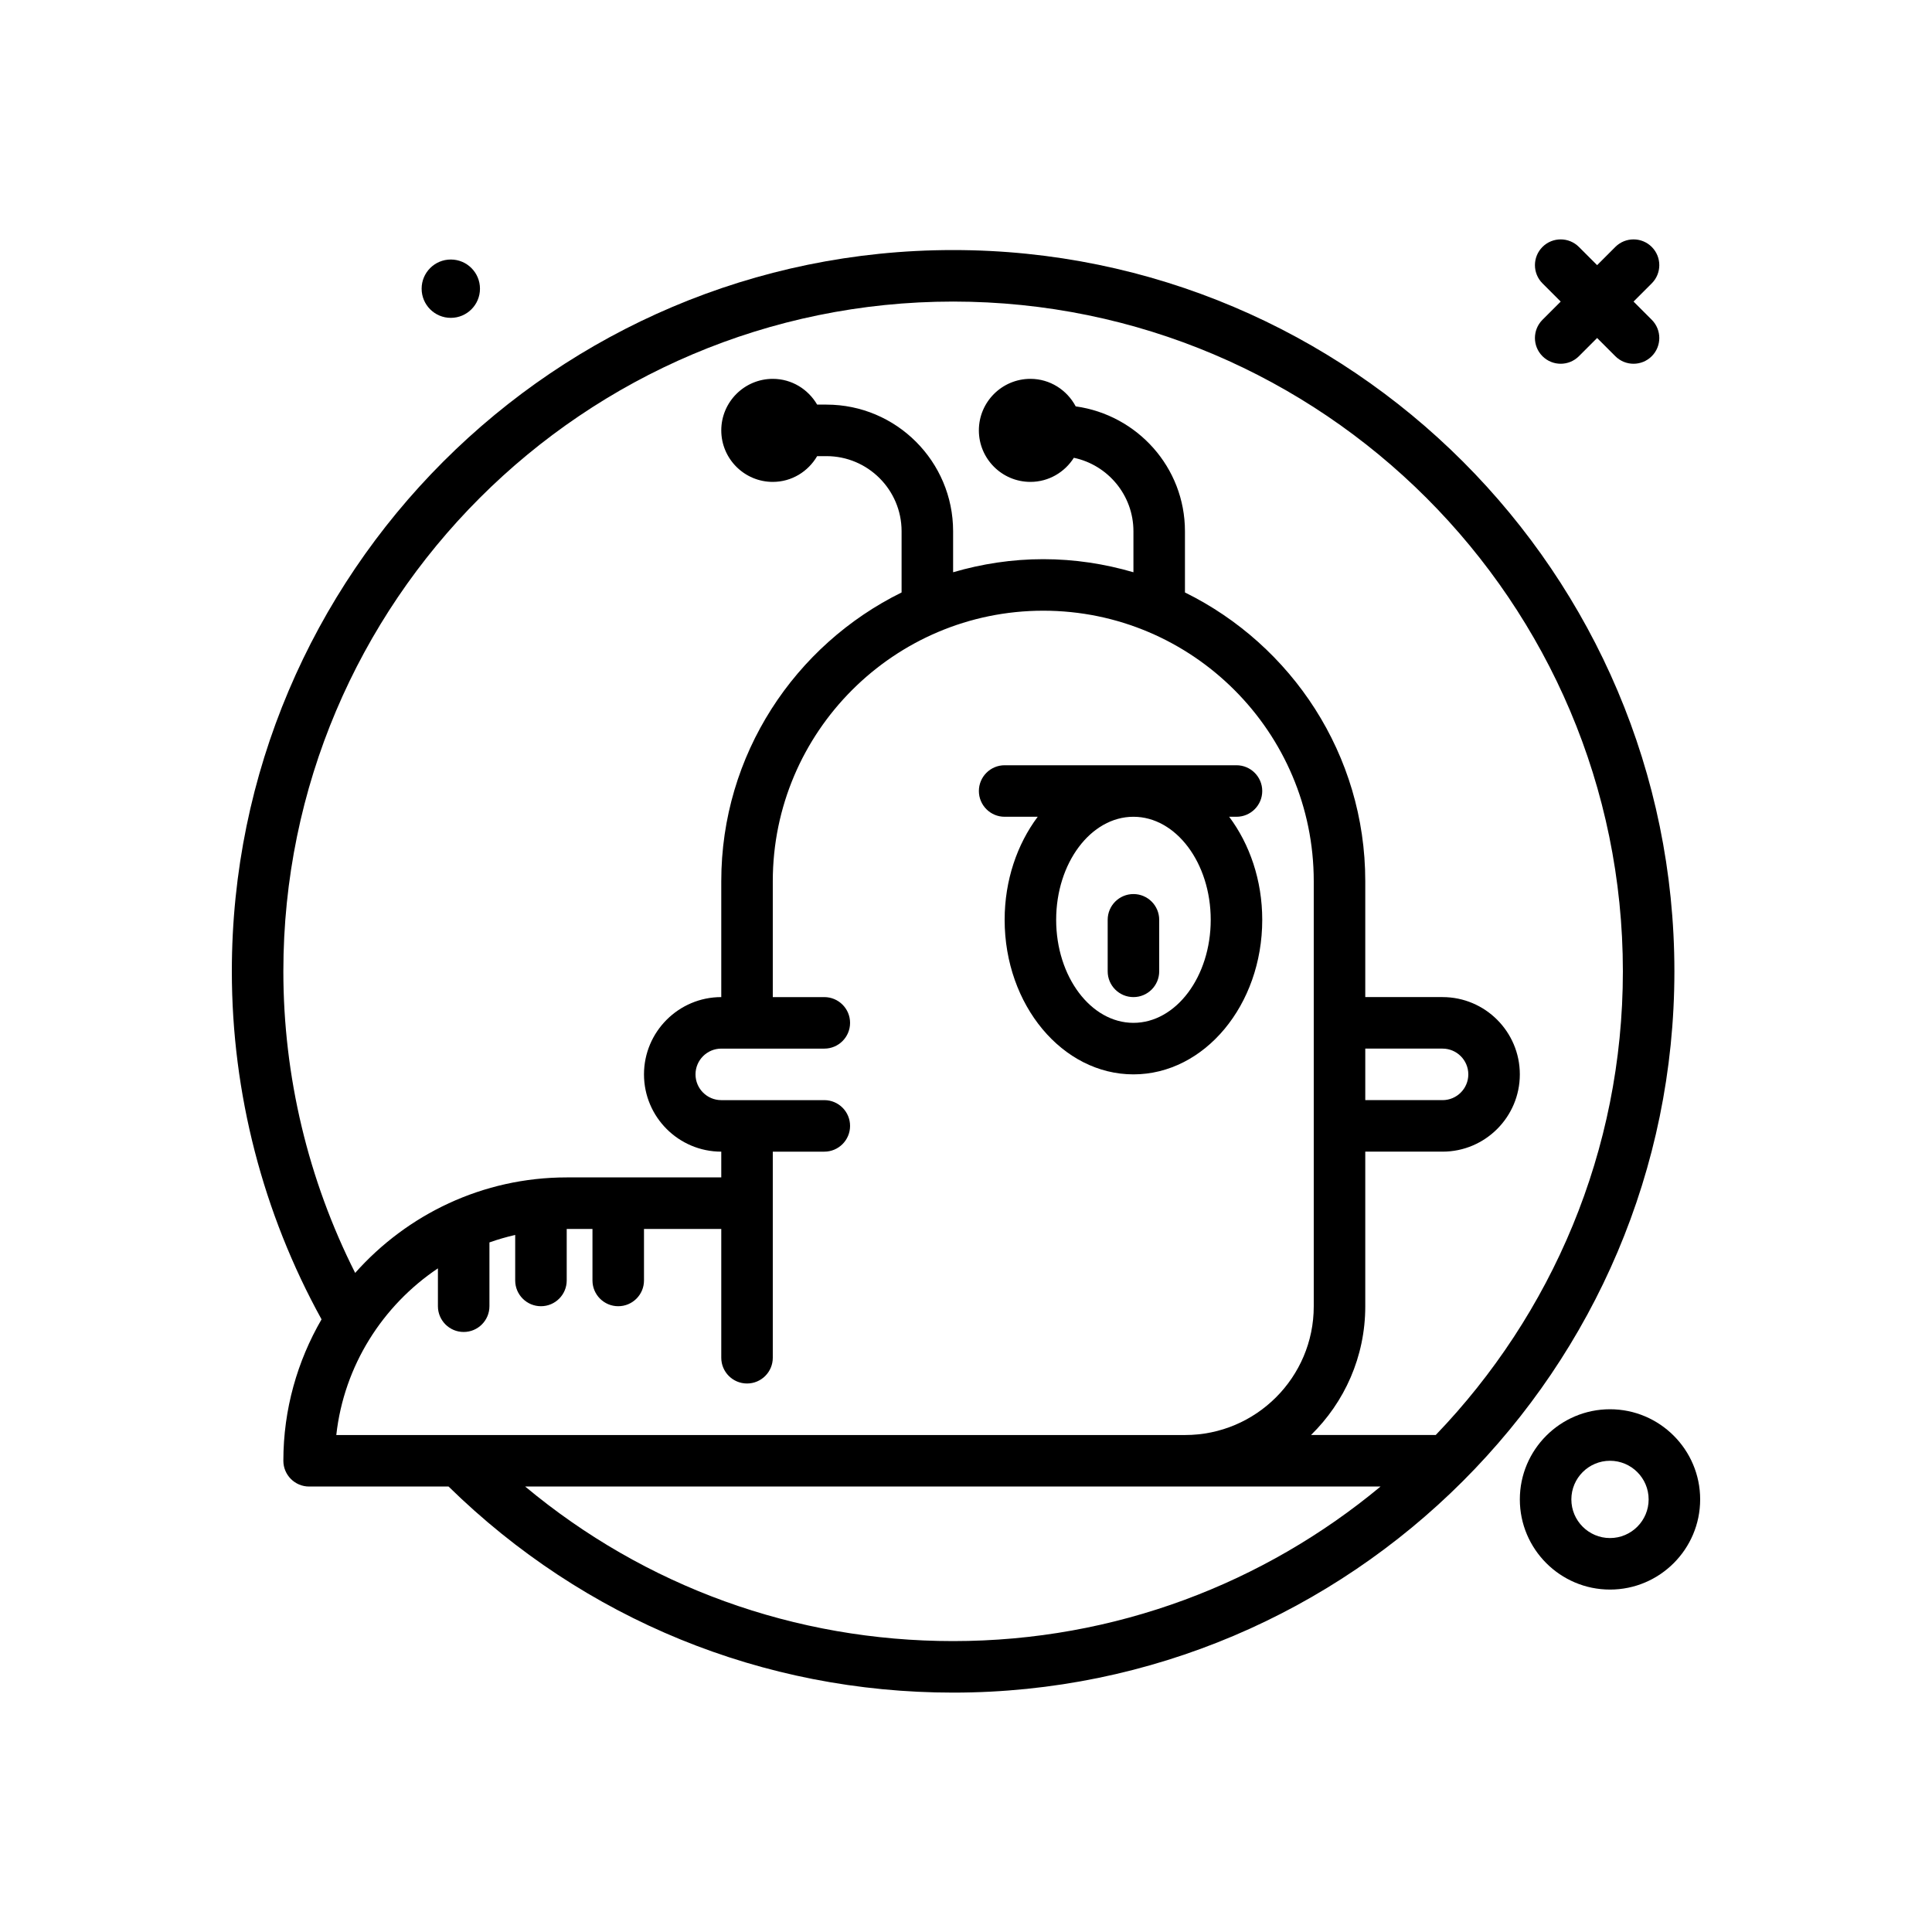 <svg id="monster11" enable-background="new 0 0 300 300" height="512" viewBox="0 0 300 300" width="512" xmlns="http://www.w3.org/2000/svg"><g><path d="m148 38.828c-61.758 0-112 50.242-112 112 0 18.937 4.838 37.564 13.93 54.039-3.749 6.472-5.93 13.959-5.93 21.961 0 2.209 1.791 4 4 4h21.653c21.056 20.633 48.807 32 78.347 32 61.758 0 112-50.242 112-112s-50.242-112-112-112zm-80 158.122v5.878c0 2.209 1.791 4 4 4s4-1.791 4-4v-9.906c1.302-.462 2.635-.849 4-1.16v7.067c0 2.209 1.791 4 4 4s4-1.791 4-4v-8h4v8c0 2.209 1.791 4 4 4s4-1.791 4-4v-8h12v20c0 2.209 1.791 4 4 4s4-1.791 4-4v-32h8c2.209 0 4-1.791 4-4s-1.791-4-4-4h-16c-2.205 0-4-1.795-4-4s1.795-4 4-4h16c2.209 0 4-1.791 4-4s-1.791-4-4-4h-8v-18c0-23.158 18.842-42 42-42s42 18.842 42 42v66.027c0 11.014-8.959 19.973-19.973 19.973h-131.806c1.197-10.781 7.195-20.113 15.779-25.879zm13.548 33.878h132.823c-18.022 14.978-41.161 24-66.371 24-24.573 0-47.819-8.464-66.452-24zm141.391-8h-19.365c5.191-5.081 8.425-12.153 8.425-19.973v-24.027h12c6.617 0 12-5.383 12-12s-5.383-12-12-12h-12v-18c0-19.67-11.445-36.673-28-44.832v-9.504c0-9.919-7.406-18.061-16.964-19.391-1.345-2.529-3.977-4.273-7.036-4.273-4.412 0-8 3.588-8 8s3.588 8 8 8c2.844 0 5.329-1.501 6.748-3.743 5.277 1.115 9.252 5.803 9.252 11.407v6.368c-4.448-1.301-9.137-2.032-14-2.032s-9.552.731-14 2.032v-6.368c0-10.844-8.82-19.664-19.664-19.664h-1.448c-1.387-2.38-3.939-4-6.887-4-4.412 0-8 3.588-8 8s3.588 8 8 8c2.948 0 5.5-1.62 6.887-4h1.448c6.432 0 11.664 5.232 11.664 11.664v9.505c-16.555 8.158-28 25.162-28 44.831v18c-6.617 0-12 5.383-12 12s5.383 12 12 12v4h-23.999c-13.065 0-24.784 5.757-32.85 14.829-7.29-14.449-11.15-30.514-11.15-46.829 0-57.346 46.654-104 104-104s104 46.654 104 104c0 27.927-11.085 53.298-29.061 72zm-10.939-60h12c2.205 0 4 1.795 4 4s-1.795 4-4 4h-12z"/><path d="m70 49.357c2.502 0 4.53-2.028 4.53-4.529 0-2.502-2.028-4.53-4.53-4.53-2.501 0-4.529 2.028-4.529 4.53s2.028 4.529 4.529 4.529z"/><path d="m239.516 55.312c.781.781 1.805 1.172 2.828 1.172s2.047-.391 2.828-1.172l2.828-2.828 2.828 2.828c.781.781 1.805 1.172 2.828 1.172s2.047-.391 2.828-1.172c1.562-1.562 1.562-4.094 0-5.656l-2.828-2.828 2.828-2.828c1.562-1.562 1.562-4.094 0-5.656s-4.094-1.562-5.656 0l-2.828 2.828-2.828-2.828c-1.562-1.562-4.094-1.562-5.656 0s-1.562 4.094 0 5.656l2.828 2.828-2.828 2.828c-1.563 1.563-1.563 4.094 0 5.656z"/><path d="m250 218.828c-7.719 0-14 6.281-14 14s6.281 14 14 14 14-6.281 14-14-6.281-14-14-14zm0 20c-3.309 0-6-2.691-6-6s2.691-6 6-6 6 2.691 6 6-2.691 6-6 6z"/><path d="m176 154.828c2.209 0 4-1.791 4-4v-8c0-2.209-1.791-4-4-4s-4 1.791-4 4v8c0 2.209 1.791 4 4 4z"/><path d="m156 126.828h5.135c-3.181 4.251-5.135 9.85-5.135 16 0 13.234 8.973 24 20 24s20-10.766 20-24c0-6.15-1.954-11.749-5.135-16h1.135c2.209 0 4-1.791 4-4s-1.791-4-4-4h-36c-2.209 0-4 1.791-4 4s1.791 4 4 4zm32 16c0 8.822-5.383 16-12 16s-12-7.178-12-16 5.383-16 12-16 12 7.178 12 16z"/></g></svg>
